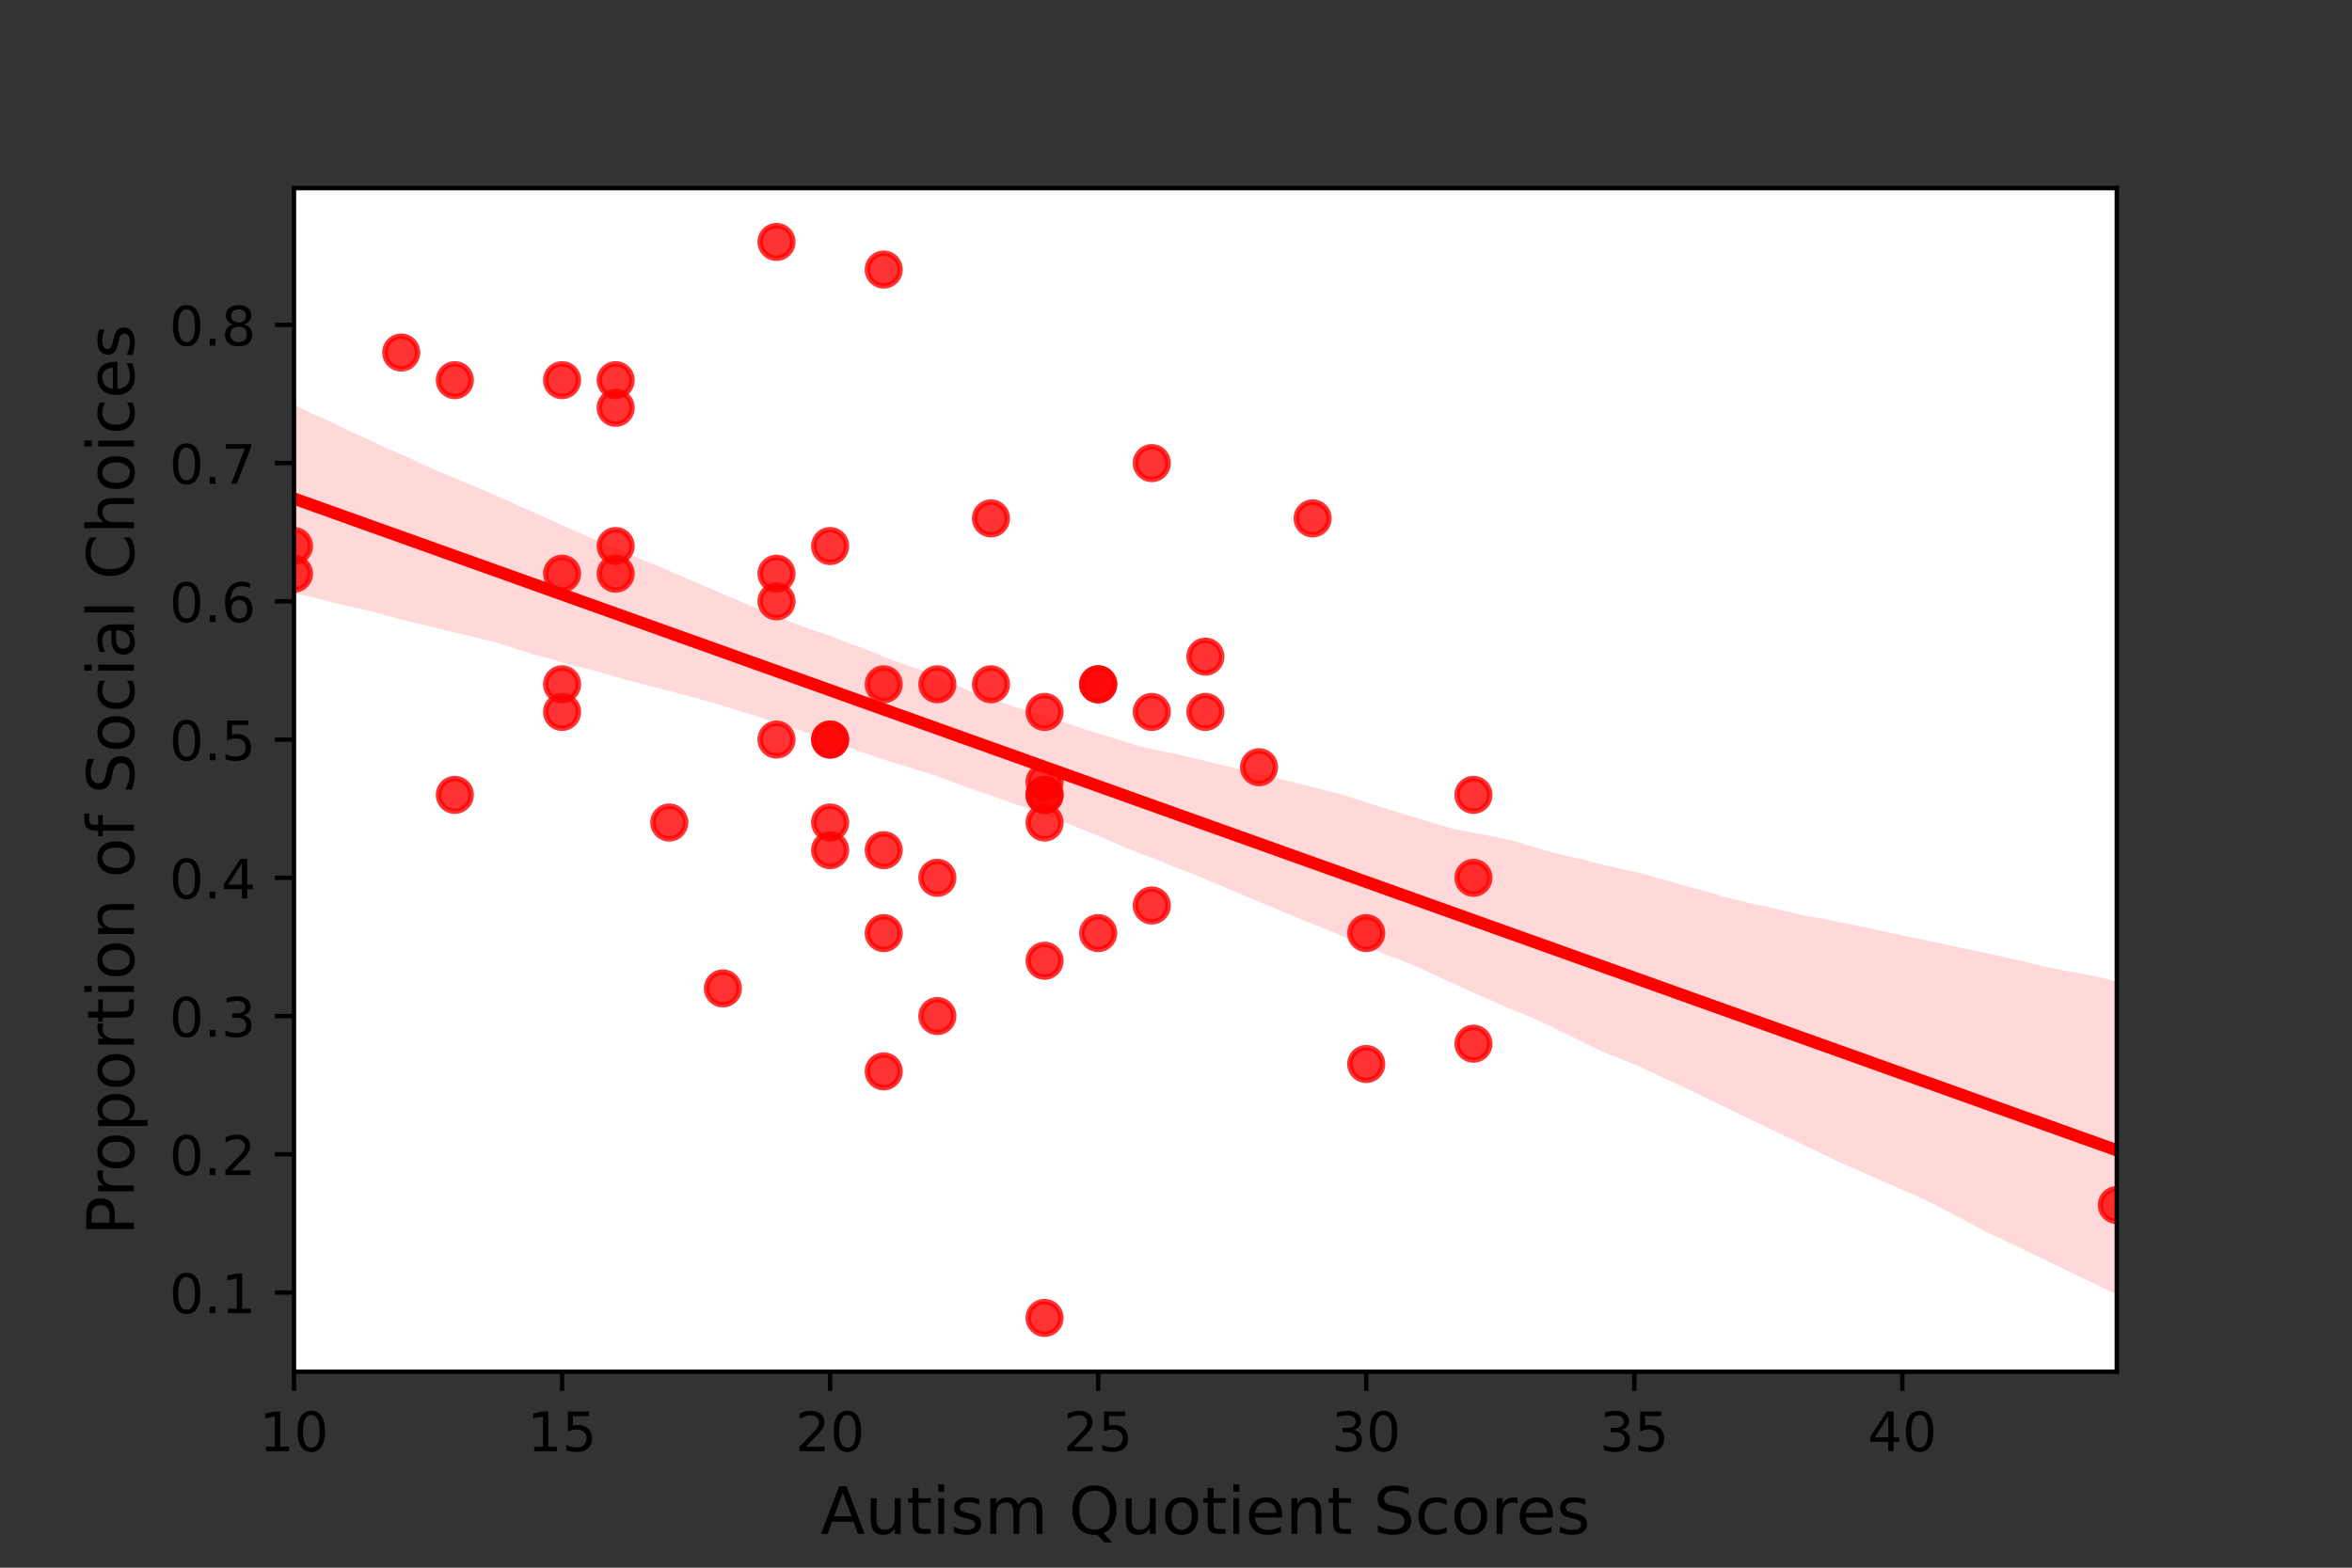 <?xml version="1.0" encoding="utf-8" standalone="no"?>
<!DOCTYPE svg PUBLIC "-//W3C//DTD SVG 1.1//EN"
  "http://www.w3.org/Graphics/SVG/1.1/DTD/svg11.dtd">
<!-- Created with matplotlib (https://matplotlib.org/) -->
<svg height="288pt" version="1.1" viewBox="0 0 432 288" width="432pt" xmlns="http://www.w3.org/2000/svg" xmlns:xlink="http://www.w3.org/1999/xlink">
 <rect x="0" y="0" width="432" height="288" fill="#333333" stroke="none"/>
 <defs>
  <style type="text/css">*{stroke-linecap:butt;stroke-linejoin:round;}</style>
 </defs>
 <g id="figure_1">
  <g id="patch_1">
   <path d="M 0 288 
L 432 288 
L 432 0 
L 0 0 
z
" style="fill:none;"/>
  </g>
  <g id="axes_1">
   <g id="patch_2">
    <path d="M 54 252 
L 388.8 252 
L 388.8 34.56 
L 54 34.56 
z
" style="fill:#ffffff;"/>
   </g>
   <g id="PathCollection_1">
    <defs>
     <path d="M 0 3 
C 0.796 3 1.559 2.684 2.121 2.121 
C 2.684 1.559 3 0.796 3 0 
C 3 -0.796 2.684 -1.559 2.121 -2.121 
C 1.559 -2.684 0.796 -3 0 -3 
C -0.796 -3 -1.559 -2.684 -2.121 -2.121 
C -2.684 -1.559 -3 -0.796 -3 0 
C -3 0.796 -2.684 1.559 -2.121 2.121 
C -1.559 2.684 -0.796 3 0 3 
z
" id="m9f71228091" style="stroke:#ff0000;stroke-opacity:0.8;"/>
    </defs>
    <g clip-path="url(#pee46c69d3a)">
     <use style="fill:#ff0000;fill-opacity:0.8;stroke:#ff0000;stroke-opacity:0.8;" x="191.859" xlink:href="#m9f71228091" y="146.027"/>
     <use style="fill:#ff0000;fill-opacity:0.8;stroke:#ff0000;stroke-opacity:0.8;" x="250.941" xlink:href="#m9f71228091" y="195.471"/>
     <use style="fill:#ff0000;fill-opacity:0.8;stroke:#ff0000;stroke-opacity:0.8;" x="103.235" xlink:href="#m9f71228091" y="69.839"/>
     <use style="fill:#ff0000;fill-opacity:0.8;stroke:#ff0000;stroke-opacity:0.8;" x="211.553" xlink:href="#m9f71228091" y="166.344"/>
     <use style="fill:#ff0000;fill-opacity:0.8;stroke:#ff0000;stroke-opacity:0.8;" x="103.235" xlink:href="#m9f71228091" y="125.71"/>
     <use style="fill:#ff0000;fill-opacity:0.8;stroke:#ff0000;stroke-opacity:0.8;" x="142.624" xlink:href="#m9f71228091" y="105.394"/>
     <use style="fill:#ff0000;fill-opacity:0.8;stroke:#ff0000;stroke-opacity:0.8;" x="270.635" xlink:href="#m9f71228091" y="146.027"/>
     <use style="fill:#ff0000;fill-opacity:0.8;stroke:#ff0000;stroke-opacity:0.8;" x="231.247" xlink:href="#m9f71228091" y="140.948"/>
     <use style="fill:#ff0000;fill-opacity:0.8;stroke:#ff0000;stroke-opacity:0.8;" x="142.624" xlink:href="#m9f71228091" y="44.444"/>
     <use style="fill:#ff0000;fill-opacity:0.8;stroke:#ff0000;stroke-opacity:0.8;" x="172.165" xlink:href="#m9f71228091" y="186.66"/>
     <use style="fill:#ff0000;fill-opacity:0.8;stroke:#ff0000;stroke-opacity:0.8;" x="132.776" xlink:href="#m9f71228091" y="181.581"/>
     <use style="fill:#ff0000;fill-opacity:0.8;stroke:#ff0000;stroke-opacity:0.8;" x="250.941" xlink:href="#m9f71228091" y="171.423"/>
     <use style="fill:#ff0000;fill-opacity:0.8;stroke:#ff0000;stroke-opacity:0.8;" x="122.929" xlink:href="#m9f71228091" y="151.106"/>
     <use style="fill:#ff0000;fill-opacity:0.8;stroke:#ff0000;stroke-opacity:0.8;" x="162.318" xlink:href="#m9f71228091" y="49.523"/>
     <use style="fill:#ff0000;fill-opacity:0.8;stroke:#ff0000;stroke-opacity:0.8;" x="221.4" xlink:href="#m9f71228091" y="130.789"/>
     <use style="fill:#ff0000;fill-opacity:0.8;stroke:#ff0000;stroke-opacity:0.8;" x="103.235" xlink:href="#m9f71228091" y="130.789"/>
     <use style="fill:#ff0000;fill-opacity:0.8;stroke:#ff0000;stroke-opacity:0.8;" x="191.859" xlink:href="#m9f71228091" y="143.643"/>
     <use style="fill:#ff0000;fill-opacity:0.8;stroke:#ff0000;stroke-opacity:0.8;" x="152.471" xlink:href="#m9f71228091" y="156.185"/>
     <use style="fill:#ff0000;fill-opacity:0.8;stroke:#ff0000;stroke-opacity:0.8;" x="221.4" xlink:href="#m9f71228091" y="120.631"/>
     <use style="fill:#ff0000;fill-opacity:0.8;stroke:#ff0000;stroke-opacity:0.8;" x="162.318" xlink:href="#m9f71228091" y="125.71"/>
     <use style="fill:#ff0000;fill-opacity:0.8;stroke:#ff0000;stroke-opacity:0.8;" x="142.624" xlink:href="#m9f71228091" y="135.869"/>
     <use style="fill:#ff0000;fill-opacity:0.8;stroke:#ff0000;stroke-opacity:0.8;" x="270.635" xlink:href="#m9f71228091" y="191.739"/>
     <use style="fill:#ff0000;fill-opacity:0.8;stroke:#ff0000;stroke-opacity:0.8;" x="201.706" xlink:href="#m9f71228091" y="171.423"/>
     <use style="fill:#ff0000;fill-opacity:0.8;stroke:#ff0000;stroke-opacity:0.8;" x="152.471" xlink:href="#m9f71228091" y="135.869"/>
     <use style="fill:#ff0000;fill-opacity:0.8;stroke:#ff0000;stroke-opacity:0.8;" x="83.541" xlink:href="#m9f71228091" y="69.839"/>
     <use style="fill:#ff0000;fill-opacity:0.8;stroke:#ff0000;stroke-opacity:0.8;" x="182.012" xlink:href="#m9f71228091" y="95.235"/>
     <use style="fill:#ff0000;fill-opacity:0.8;stroke:#ff0000;stroke-opacity:0.8;" x="191.859" xlink:href="#m9f71228091" y="151.106"/>
     <use style="fill:#ff0000;fill-opacity:0.8;stroke:#ff0000;stroke-opacity:0.8;" x="103.235" xlink:href="#m9f71228091" y="105.394"/>
     <use style="fill:#ff0000;fill-opacity:0.8;stroke:#ff0000;stroke-opacity:0.8;" x="152.471" xlink:href="#m9f71228091" y="135.869"/>
     <use style="fill:#ff0000;fill-opacity:0.8;stroke:#ff0000;stroke-opacity:0.8;" x="172.165" xlink:href="#m9f71228091" y="161.264"/>
     <use style="fill:#ff0000;fill-opacity:0.8;stroke:#ff0000;stroke-opacity:0.8;" x="191.859" xlink:href="#m9f71228091" y="242.116"/>
     <use style="fill:#ff0000;fill-opacity:0.8;stroke:#ff0000;stroke-opacity:0.8;" x="241.094" xlink:href="#m9f71228091" y="95.235"/>
     <use style="fill:#ff0000;fill-opacity:0.8;stroke:#ff0000;stroke-opacity:0.8;" x="191.859" xlink:href="#m9f71228091" y="176.502"/>
     <use style="fill:#ff0000;fill-opacity:0.8;stroke:#ff0000;stroke-opacity:0.8;" x="54" xlink:href="#m9f71228091" y="105.394"/>
     <use style="fill:#ff0000;fill-opacity:0.8;stroke:#ff0000;stroke-opacity:0.8;" x="162.318" xlink:href="#m9f71228091" y="171.423"/>
     <use style="fill:#ff0000;fill-opacity:0.8;stroke:#ff0000;stroke-opacity:0.8;" x="201.706" xlink:href="#m9f71228091" y="125.71"/>
     <use style="fill:#ff0000;fill-opacity:0.8;stroke:#ff0000;stroke-opacity:0.8;" x="113.082" xlink:href="#m9f71228091" y="100.314"/>
     <use style="fill:#ff0000;fill-opacity:0.8;stroke:#ff0000;stroke-opacity:0.8;" x="182.012" xlink:href="#m9f71228091" y="125.71"/>
     <use style="fill:#ff0000;fill-opacity:0.8;stroke:#ff0000;stroke-opacity:0.8;" x="162.318" xlink:href="#m9f71228091" y="156.185"/>
     <use style="fill:#ff0000;fill-opacity:0.8;stroke:#ff0000;stroke-opacity:0.8;" x="142.624" xlink:href="#m9f71228091" y="110.473"/>
     <use style="fill:#ff0000;fill-opacity:0.8;stroke:#ff0000;stroke-opacity:0.8;" x="211.553" xlink:href="#m9f71228091" y="85.077"/>
     <use style="fill:#ff0000;fill-opacity:0.8;stroke:#ff0000;stroke-opacity:0.8;" x="113.082" xlink:href="#m9f71228091" y="74.919"/>
     <use style="fill:#ff0000;fill-opacity:0.8;stroke:#ff0000;stroke-opacity:0.8;" x="172.165" xlink:href="#m9f71228091" y="125.71"/>
     <use style="fill:#ff0000;fill-opacity:0.8;stroke:#ff0000;stroke-opacity:0.8;" x="113.082" xlink:href="#m9f71228091" y="105.394"/>
     <use style="fill:#ff0000;fill-opacity:0.8;stroke:#ff0000;stroke-opacity:0.8;" x="152.471" xlink:href="#m9f71228091" y="151.106"/>
     <use style="fill:#ff0000;fill-opacity:0.8;stroke:#ff0000;stroke-opacity:0.8;" x="201.706" xlink:href="#m9f71228091" y="125.71"/>
     <use style="fill:#ff0000;fill-opacity:0.8;stroke:#ff0000;stroke-opacity:0.8;" x="270.635" xlink:href="#m9f71228091" y="161.264"/>
     <use style="fill:#ff0000;fill-opacity:0.8;stroke:#ff0000;stroke-opacity:0.8;" x="152.471" xlink:href="#m9f71228091" y="100.314"/>
     <use style="fill:#ff0000;fill-opacity:0.8;stroke:#ff0000;stroke-opacity:0.8;" x="54" xlink:href="#m9f71228091" y="100.314"/>
     <use style="fill:#ff0000;fill-opacity:0.8;stroke:#ff0000;stroke-opacity:0.8;" x="73.694" xlink:href="#m9f71228091" y="64.76"/>
     <use style="fill:#ff0000;fill-opacity:0.8;stroke:#ff0000;stroke-opacity:0.8;" x="191.859" xlink:href="#m9f71228091" y="146.027"/>
     <use style="fill:#ff0000;fill-opacity:0.8;stroke:#ff0000;stroke-opacity:0.8;" x="113.082" xlink:href="#m9f71228091" y="69.839"/>
     <use style="fill:#ff0000;fill-opacity:0.8;stroke:#ff0000;stroke-opacity:0.8;" x="191.859" xlink:href="#m9f71228091" y="130.789"/>
     <use style="fill:#ff0000;fill-opacity:0.8;stroke:#ff0000;stroke-opacity:0.8;" x="83.541" xlink:href="#m9f71228091" y="146.027"/>
     <use style="fill:#ff0000;fill-opacity:0.8;stroke:#ff0000;stroke-opacity:0.8;" x="211.553" xlink:href="#m9f71228091" y="130.789"/>
     <use style="fill:#ff0000;fill-opacity:0.8;stroke:#ff0000;stroke-opacity:0.8;" x="388.8" xlink:href="#m9f71228091" y="221.385"/>
     <use style="fill:#ff0000;fill-opacity:0.8;stroke:#ff0000;stroke-opacity:0.8;" x="162.318" xlink:href="#m9f71228091" y="196.819"/>
    </g>
   </g>
   <g id="PolyCollection_1">
    <path clip-path="url(#pee46c69d3a)" d="M 54 74.387 
L 54 108.953 
L 57.382 109.692 
L 60.764 110.592 
L 64.145 111.402 
L 67.527 112.121 
L 70.909 113.055 
L 74.291 113.949 
L 77.673 114.77 
L 81.055 115.588 
L 84.436 116.406 
L 87.818 117.224 
L 91.2 118.042 
L 94.582 119.15 
L 97.964 120.217 
L 101.345 121.12 
L 104.727 122.146 
L 108.109 122.906 
L 111.491 123.872 
L 114.873 124.87 
L 118.255 125.745 
L 121.636 126.618 
L 125.018 127.493 
L 128.4 128.414 
L 131.782 129.34 
L 135.164 130.426 
L 138.545 131.431 
L 141.927 132.554 
L 145.309 133.623 
L 148.691 134.787 
L 152.073 135.876 
L 155.455 137.152 
L 158.836 138.365 
L 162.218 139.523 
L 165.6 140.541 
L 168.982 141.594 
L 172.364 142.665 
L 175.745 143.987 
L 179.127 145.175 
L 182.509 146.284 
L 185.891 147.519 
L 189.273 148.692 
L 192.655 150.057 
L 196.036 151.286 
L 199.418 152.619 
L 202.8 154.01 
L 206.182 155.484 
L 209.564 156.853 
L 212.945 158.12 
L 216.327 159.542 
L 219.709 160.778 
L 223.091 162.212 
L 226.473 163.644 
L 229.855 165.077 
L 233.236 166.51 
L 236.618 167.907 
L 240 169.297 
L 243.382 170.636 
L 246.764 172.08 
L 250.145 173.519 
L 253.527 174.958 
L 256.909 176.25 
L 260.291 177.641 
L 263.673 179.2 
L 267.055 180.758 
L 270.436 182.289 
L 273.818 183.727 
L 277.2 185.286 
L 280.582 186.61 
L 283.964 188.134 
L 287.345 189.794 
L 290.727 191.448 
L 294.109 193.102 
L 297.491 194.468 
L 300.873 195.829 
L 304.255 197.402 
L 307.636 198.978 
L 311.018 200.575 
L 314.4 202.21 
L 317.782 203.845 
L 321.164 205.476 
L 324.545 207.106 
L 327.927 208.736 
L 331.309 210.366 
L 334.691 211.997 
L 338.073 213.618 
L 341.455 215.076 
L 344.836 216.573 
L 348.218 218.053 
L 351.6 219.533 
L 354.982 221.135 
L 358.364 222.898 
L 361.745 224.661 
L 365.127 226.419 
L 368.509 228.047 
L 371.891 229.676 
L 375.273 231.301 
L 378.655 232.927 
L 382.036 234.552 
L 385.418 236.177 
L 388.8 237.803 
L 388.8 180.299 
L 388.8 180.299 
L 385.418 179.475 
L 382.036 178.831 
L 378.655 178.192 
L 375.273 177.553 
L 371.891 176.677 
L 368.509 175.89 
L 365.127 175.168 
L 361.745 174.447 
L 358.364 173.726 
L 354.982 173.007 
L 351.6 172.294 
L 348.218 171.58 
L 344.836 170.867 
L 341.455 170.154 
L 338.073 169.441 
L 334.691 168.763 
L 331.309 168.177 
L 327.927 167.377 
L 324.545 166.574 
L 321.164 165.854 
L 317.782 165.051 
L 314.4 164.096 
L 311.018 163.138 
L 307.636 162.183 
L 304.255 161.229 
L 300.873 160.297 
L 297.491 159.566 
L 294.109 158.795 
L 290.727 157.893 
L 287.345 157.152 
L 283.964 156.27 
L 280.582 155.255 
L 277.2 154.261 
L 273.818 153.585 
L 270.436 152.939 
L 267.055 152.294 
L 263.673 151.363 
L 260.291 150.274 
L 256.909 149.29 
L 253.527 148.207 
L 250.145 147.125 
L 246.764 146.082 
L 243.382 145.172 
L 240 144.296 
L 236.618 143.506 
L 233.236 142.663 
L 229.855 141.852 
L 226.473 141.031 
L 223.091 140.21 
L 219.709 139.396 
L 216.327 138.583 
L 212.945 137.905 
L 209.564 137.171 
L 206.182 136.132 
L 202.8 135.069 
L 199.418 134.043 
L 196.036 132.882 
L 192.655 131.833 
L 189.273 130.678 
L 185.891 129.702 
L 182.509 128.463 
L 179.127 127.447 
L 175.745 125.931 
L 172.364 124.334 
L 168.982 123.034 
L 165.6 121.893 
L 162.218 120.622 
L 158.836 119.168 
L 155.455 117.991 
L 152.073 116.645 
L 148.691 115.561 
L 145.309 114.264 
L 141.927 112.986 
L 138.545 111.555 
L 135.164 110.122 
L 131.782 108.685 
L 128.4 107.253 
L 125.018 105.793 
L 121.636 104.273 
L 118.255 102.947 
L 114.873 101.51 
L 111.491 100.074 
L 108.109 98.641 
L 104.727 97.152 
L 101.345 95.622 
L 97.964 94.104 
L 94.582 92.589 
L 91.2 91.052 
L 87.818 89.62 
L 84.436 88.211 
L 81.055 86.8 
L 77.673 85.33 
L 74.291 83.716 
L 70.909 82.281 
L 67.527 80.657 
L 64.145 79.178 
L 60.764 77.466 
L 57.382 76.017 
L 54 74.387 
z
" style="fill:#ff0000;fill-opacity:0.15;"/>
   </g>
   <g id="matplotlib.axis_1">
    <g id="xtick_1">
     <g id="line2d_1">
      <defs>
       <path d="M 0 0 
L 0 3.5 
" id="m0984e67687" style="stroke:#000000;stroke-width:0.8;"/>
      </defs>
      <g>
       <use style="stroke:#000000;stroke-width:0.8;" x="54" xlink:href="#m0984e67687" y="252"/>
      </g>
     </g>
     <g id="text_1">
      <!-- 10 -->
      <g transform="translate(47.638 266.598)scale(0.1 -0.1)">
       <defs>
        <path d="M 12.406 8.297 
L 28.516 8.297 
L 28.516 63.922 
L 10.984 60.406 
L 10.984 69.391 
L 28.422 72.906 
L 38.281 72.906 
L 38.281 8.297 
L 54.391 8.297 
L 54.391 0 
L 12.406 0 
z
" id="DejaVuSans-49"/>
        <path d="M 31.781 66.406 
Q 24.172 66.406 20.328 58.906 
Q 16.5 51.422 16.5 36.375 
Q 16.5 21.391 20.328 13.891 
Q 24.172 6.391 31.781 6.391 
Q 39.453 6.391 43.281 13.891 
Q 47.125 21.391 47.125 36.375 
Q 47.125 51.422 43.281 58.906 
Q 39.453 66.406 31.781 66.406 
z
M 31.781 74.219 
Q 44.047 74.219 50.516 64.516 
Q 56.984 54.828 56.984 36.375 
Q 56.984 17.969 50.516 8.266 
Q 44.047 -1.422 31.781 -1.422 
Q 19.531 -1.422 13.062 8.266 
Q 6.594 17.969 6.594 36.375 
Q 6.594 54.828 13.062 64.516 
Q 19.531 74.219 31.781 74.219 
z
" id="DejaVuSans-48"/>
       </defs>
       <use xlink:href="#DejaVuSans-49"/>
       <use x="63.623" xlink:href="#DejaVuSans-48"/>
      </g>
     </g>
    </g>
    <g id="xtick_2">
     <g id="line2d_2">
      <g>
       <use style="stroke:#000000;stroke-width:0.8;" x="103.235" xlink:href="#m0984e67687" y="252"/>
      </g>
     </g>
     <g id="text_2">
      <!-- 15 -->
      <g transform="translate(96.873 266.598)scale(0.1 -0.1)">
       <defs>
        <path d="M 10.797 72.906 
L 49.516 72.906 
L 49.516 64.594 
L 19.828 64.594 
L 19.828 46.734 
Q 21.969 47.469 24.109 47.828 
Q 26.266 48.188 28.422 48.188 
Q 40.625 48.188 47.75 41.5 
Q 54.891 34.812 54.891 23.391 
Q 54.891 11.625 47.562 5.094 
Q 40.234 -1.422 26.906 -1.422 
Q 22.312 -1.422 17.547 -0.641 
Q 12.797 0.141 7.719 1.703 
L 7.719 11.625 
Q 12.109 9.234 16.797 8.062 
Q 21.484 6.891 26.703 6.891 
Q 35.156 6.891 40.078 11.328 
Q 45.016 15.766 45.016 23.391 
Q 45.016 31 40.078 35.438 
Q 35.156 39.891 26.703 39.891 
Q 22.75 39.891 18.812 39.016 
Q 14.891 38.141 10.797 36.281 
z
" id="DejaVuSans-53"/>
       </defs>
       <use xlink:href="#DejaVuSans-49"/>
       <use x="63.623" xlink:href="#DejaVuSans-53"/>
      </g>
     </g>
    </g>
    <g id="xtick_3">
     <g id="line2d_3">
      <g>
       <use style="stroke:#000000;stroke-width:0.8;" x="152.471" xlink:href="#m0984e67687" y="252"/>
      </g>
     </g>
     <g id="text_3">
      <!-- 20 -->
      <g transform="translate(146.108 266.598)scale(0.1 -0.1)">
       <defs>
        <path d="M 19.188 8.297 
L 53.609 8.297 
L 53.609 0 
L 7.328 0 
L 7.328 8.297 
Q 12.938 14.109 22.625 23.891 
Q 32.328 33.688 34.812 36.531 
Q 39.547 41.844 41.422 45.531 
Q 43.312 49.219 43.312 52.781 
Q 43.312 58.594 39.234 62.25 
Q 35.156 65.922 28.609 65.922 
Q 23.969 65.922 18.812 64.312 
Q 13.672 62.703 7.812 59.422 
L 7.812 69.391 
Q 13.766 71.781 18.938 73 
Q 24.125 74.219 28.422 74.219 
Q 39.75 74.219 46.484 68.547 
Q 53.219 62.891 53.219 53.422 
Q 53.219 48.922 51.531 44.891 
Q 49.859 40.875 45.406 35.406 
Q 44.188 33.984 37.641 27.219 
Q 31.109 20.453 19.188 8.297 
z
" id="DejaVuSans-50"/>
       </defs>
       <use xlink:href="#DejaVuSans-50"/>
       <use x="63.623" xlink:href="#DejaVuSans-48"/>
      </g>
     </g>
    </g>
    <g id="xtick_4">
     <g id="line2d_4">
      <g>
       <use style="stroke:#000000;stroke-width:0.8;" x="201.706" xlink:href="#m0984e67687" y="252"/>
      </g>
     </g>
     <g id="text_4">
      <!-- 25 -->
      <g transform="translate(195.343 266.598)scale(0.1 -0.1)">
       <use xlink:href="#DejaVuSans-50"/>
       <use x="63.623" xlink:href="#DejaVuSans-53"/>
      </g>
     </g>
    </g>
    <g id="xtick_5">
     <g id="line2d_5">
      <g>
       <use style="stroke:#000000;stroke-width:0.8;" x="250.941" xlink:href="#m0984e67687" y="252"/>
      </g>
     </g>
     <g id="text_5">
      <!-- 30 -->
      <g transform="translate(244.579 266.598)scale(0.1 -0.1)">
       <defs>
        <path d="M 40.578 39.312 
Q 47.656 37.797 51.625 33 
Q 55.609 28.219 55.609 21.188 
Q 55.609 10.406 48.188 4.484 
Q 40.766 -1.422 27.094 -1.422 
Q 22.516 -1.422 17.656 -0.516 
Q 12.797 0.391 7.625 2.203 
L 7.625 11.719 
Q 11.719 9.328 16.594 8.109 
Q 21.484 6.891 26.812 6.891 
Q 36.078 6.891 40.938 10.547 
Q 45.797 14.203 45.797 21.188 
Q 45.797 27.641 41.281 31.266 
Q 36.766 34.906 28.719 34.906 
L 20.219 34.906 
L 20.219 43.016 
L 29.109 43.016 
Q 36.375 43.016 40.234 45.922 
Q 44.094 48.828 44.094 54.297 
Q 44.094 59.906 40.109 62.906 
Q 36.141 65.922 28.719 65.922 
Q 24.656 65.922 20.016 65.031 
Q 15.375 64.156 9.812 62.312 
L 9.812 71.094 
Q 15.438 72.656 20.344 73.438 
Q 25.25 74.219 29.594 74.219 
Q 40.828 74.219 47.359 69.109 
Q 53.906 64.016 53.906 55.328 
Q 53.906 49.266 50.438 45.094 
Q 46.969 40.922 40.578 39.312 
z
" id="DejaVuSans-51"/>
       </defs>
       <use xlink:href="#DejaVuSans-51"/>
       <use x="63.623" xlink:href="#DejaVuSans-48"/>
      </g>
     </g>
    </g>
    <g id="xtick_6">
     <g id="line2d_6">
      <g>
       <use style="stroke:#000000;stroke-width:0.8;" x="300.176" xlink:href="#m0984e67687" y="252"/>
      </g>
     </g>
     <g id="text_6">
      <!-- 35 -->
      <g transform="translate(293.814 266.598)scale(0.1 -0.1)">
       <use xlink:href="#DejaVuSans-51"/>
       <use x="63.623" xlink:href="#DejaVuSans-53"/>
      </g>
     </g>
    </g>
    <g id="xtick_7">
     <g id="line2d_7">
      <g>
       <use style="stroke:#000000;stroke-width:0.8;" x="349.412" xlink:href="#m0984e67687" y="252"/>
      </g>
     </g>
     <g id="text_7">
      <!-- 40 -->
      <g transform="translate(343.049 266.598)scale(0.1 -0.1)">
       <defs>
        <path d="M 37.797 64.312 
L 12.891 25.391 
L 37.797 25.391 
z
M 35.203 72.906 
L 47.609 72.906 
L 47.609 25.391 
L 58.016 25.391 
L 58.016 17.188 
L 47.609 17.188 
L 47.609 0 
L 37.797 0 
L 37.797 17.188 
L 4.891 17.188 
L 4.891 26.703 
z
" id="DejaVuSans-52"/>
       </defs>
       <use xlink:href="#DejaVuSans-52"/>
       <use x="63.623" xlink:href="#DejaVuSans-48"/>
      </g>
     </g>
    </g>
    <g id="text_8">
     <!-- Autism Quotient Scores -->
     <g transform="translate(150.699 281.796)scale(0.12 -0.12)">
      <defs>
       <path d="M 34.188 63.188 
L 20.797 26.906 
L 47.609 26.906 
z
M 28.609 72.906 
L 39.797 72.906 
L 67.578 0 
L 57.328 0 
L 50.688 18.703 
L 17.828 18.703 
L 11.188 0 
L 0.781 0 
z
" id="DejaVuSans-65"/>
       <path d="M 8.5 21.578 
L 8.5 54.688 
L 17.484 54.688 
L 17.484 21.922 
Q 17.484 14.156 20.5 10.266 
Q 23.531 6.391 29.594 6.391 
Q 36.859 6.391 41.078 11.031 
Q 45.312 15.672 45.312 23.688 
L 45.312 54.688 
L 54.297 54.688 
L 54.297 0 
L 45.312 0 
L 45.312 8.406 
Q 42.047 3.422 37.719 1 
Q 33.406 -1.422 27.688 -1.422 
Q 18.266 -1.422 13.375 4.438 
Q 8.5 10.297 8.5 21.578 
z
M 31.109 56 
z
" id="DejaVuSans-117"/>
       <path d="M 18.312 70.219 
L 18.312 54.688 
L 36.812 54.688 
L 36.812 47.703 
L 18.312 47.703 
L 18.312 18.016 
Q 18.312 11.328 20.141 9.422 
Q 21.969 7.516 27.594 7.516 
L 36.812 7.516 
L 36.812 0 
L 27.594 0 
Q 17.188 0 13.234 3.875 
Q 9.281 7.766 9.281 18.016 
L 9.281 47.703 
L 2.688 47.703 
L 2.688 54.688 
L 9.281 54.688 
L 9.281 70.219 
z
" id="DejaVuSans-116"/>
       <path d="M 9.422 54.688 
L 18.406 54.688 
L 18.406 0 
L 9.422 0 
z
M 9.422 75.984 
L 18.406 75.984 
L 18.406 64.594 
L 9.422 64.594 
z
" id="DejaVuSans-105"/>
       <path d="M 44.281 53.078 
L 44.281 44.578 
Q 40.484 46.531 36.375 47.5 
Q 32.281 48.484 27.875 48.484 
Q 21.188 48.484 17.844 46.438 
Q 14.5 44.391 14.5 40.281 
Q 14.5 37.156 16.891 35.375 
Q 19.281 33.594 26.516 31.984 
L 29.594 31.297 
Q 39.156 29.25 43.188 25.516 
Q 47.219 21.781 47.219 15.094 
Q 47.219 7.469 41.188 3.016 
Q 35.156 -1.422 24.609 -1.422 
Q 20.219 -1.422 15.453 -0.562 
Q 10.688 0.297 5.422 2 
L 5.422 11.281 
Q 10.406 8.688 15.234 7.391 
Q 20.062 6.109 24.812 6.109 
Q 31.156 6.109 34.562 8.281 
Q 37.984 10.453 37.984 14.406 
Q 37.984 18.062 35.516 20.016 
Q 33.062 21.969 24.703 23.781 
L 21.578 24.516 
Q 13.234 26.266 9.516 29.906 
Q 5.812 33.547 5.812 39.891 
Q 5.812 47.609 11.281 51.797 
Q 16.75 56 26.812 56 
Q 31.781 56 36.172 55.266 
Q 40.578 54.547 44.281 53.078 
z
" id="DejaVuSans-115"/>
       <path d="M 52 44.188 
Q 55.375 50.25 60.062 53.125 
Q 64.75 56 71.094 56 
Q 79.641 56 84.281 50.016 
Q 88.922 44.047 88.922 33.016 
L 88.922 0 
L 79.891 0 
L 79.891 32.719 
Q 79.891 40.578 77.094 44.375 
Q 74.312 48.188 68.609 48.188 
Q 61.625 48.188 57.562 43.547 
Q 53.516 38.922 53.516 30.906 
L 53.516 0 
L 44.484 0 
L 44.484 32.719 
Q 44.484 40.625 41.703 44.406 
Q 38.922 48.188 33.109 48.188 
Q 26.219 48.188 22.156 43.531 
Q 18.109 38.875 18.109 30.906 
L 18.109 0 
L 9.078 0 
L 9.078 54.688 
L 18.109 54.688 
L 18.109 46.188 
Q 21.188 51.219 25.484 53.609 
Q 29.781 56 35.688 56 
Q 41.656 56 45.828 52.969 
Q 50 49.953 52 44.188 
z
" id="DejaVuSans-109"/>
       <path id="DejaVuSans-32"/>
       <path d="M 39.406 66.219 
Q 28.656 66.219 22.328 58.203 
Q 16.016 50.203 16.016 36.375 
Q 16.016 22.609 22.328 14.594 
Q 28.656 6.594 39.406 6.594 
Q 50.141 6.594 56.422 14.594 
Q 62.703 22.609 62.703 36.375 
Q 62.703 50.203 56.422 58.203 
Q 50.141 66.219 39.406 66.219 
z
M 53.219 1.312 
L 66.219 -12.891 
L 54.297 -12.891 
L 43.5 -1.219 
Q 41.891 -1.312 41.031 -1.359 
Q 40.188 -1.422 39.406 -1.422 
Q 24.031 -1.422 14.812 8.859 
Q 5.609 19.141 5.609 36.375 
Q 5.609 53.656 14.812 63.938 
Q 24.031 74.219 39.406 74.219 
Q 54.734 74.219 63.906 63.938 
Q 73.094 53.656 73.094 36.375 
Q 73.094 23.688 67.984 14.641 
Q 62.891 5.609 53.219 1.312 
z
" id="DejaVuSans-81"/>
       <path d="M 30.609 48.391 
Q 23.391 48.391 19.188 42.75 
Q 14.984 37.109 14.984 27.297 
Q 14.984 17.484 19.156 11.844 
Q 23.344 6.203 30.609 6.203 
Q 37.797 6.203 41.984 11.859 
Q 46.188 17.531 46.188 27.297 
Q 46.188 37.016 41.984 42.703 
Q 37.797 48.391 30.609 48.391 
z
M 30.609 56 
Q 42.328 56 49.016 48.375 
Q 55.719 40.766 55.719 27.297 
Q 55.719 13.875 49.016 6.219 
Q 42.328 -1.422 30.609 -1.422 
Q 18.844 -1.422 12.172 6.219 
Q 5.516 13.875 5.516 27.297 
Q 5.516 40.766 12.172 48.375 
Q 18.844 56 30.609 56 
z
" id="DejaVuSans-111"/>
       <path d="M 56.203 29.594 
L 56.203 25.203 
L 14.891 25.203 
Q 15.484 15.922 20.484 11.062 
Q 25.484 6.203 34.422 6.203 
Q 39.594 6.203 44.453 7.469 
Q 49.312 8.734 54.109 11.281 
L 54.109 2.781 
Q 49.266 0.734 44.188 -0.344 
Q 39.109 -1.422 33.891 -1.422 
Q 20.797 -1.422 13.156 6.188 
Q 5.516 13.812 5.516 26.812 
Q 5.516 40.234 12.766 48.109 
Q 20.016 56 32.328 56 
Q 43.359 56 49.781 48.891 
Q 56.203 41.797 56.203 29.594 
z
M 47.219 32.234 
Q 47.125 39.594 43.094 43.984 
Q 39.062 48.391 32.422 48.391 
Q 24.906 48.391 20.391 44.141 
Q 15.875 39.891 15.188 32.172 
z
" id="DejaVuSans-101"/>
       <path d="M 54.891 33.016 
L 54.891 0 
L 45.906 0 
L 45.906 32.719 
Q 45.906 40.484 42.875 44.328 
Q 39.844 48.188 33.797 48.188 
Q 26.516 48.188 22.312 43.547 
Q 18.109 38.922 18.109 30.906 
L 18.109 0 
L 9.078 0 
L 9.078 54.688 
L 18.109 54.688 
L 18.109 46.188 
Q 21.344 51.125 25.703 53.562 
Q 30.078 56 35.797 56 
Q 45.219 56 50.047 50.172 
Q 54.891 44.344 54.891 33.016 
z
" id="DejaVuSans-110"/>
       <path d="M 53.516 70.516 
L 53.516 60.891 
Q 47.906 63.578 42.922 64.891 
Q 37.938 66.219 33.297 66.219 
Q 25.25 66.219 20.875 63.094 
Q 16.5 59.969 16.5 54.203 
Q 16.5 49.359 19.406 46.891 
Q 22.312 44.438 30.422 42.922 
L 36.375 41.703 
Q 47.406 39.594 52.656 34.297 
Q 57.906 29 57.906 20.125 
Q 57.906 9.516 50.797 4.047 
Q 43.703 -1.422 29.984 -1.422 
Q 24.812 -1.422 18.969 -0.25 
Q 13.141 0.922 6.891 3.219 
L 6.891 13.375 
Q 12.891 10.016 18.656 8.297 
Q 24.422 6.594 29.984 6.594 
Q 38.422 6.594 43.016 9.906 
Q 47.609 13.234 47.609 19.391 
Q 47.609 24.75 44.312 27.781 
Q 41.016 30.812 33.5 32.328 
L 27.484 33.5 
Q 16.453 35.688 11.516 40.375 
Q 6.594 45.062 6.594 53.422 
Q 6.594 63.094 13.406 68.656 
Q 20.219 74.219 32.172 74.219 
Q 37.312 74.219 42.625 73.281 
Q 47.953 72.359 53.516 70.516 
z
" id="DejaVuSans-83"/>
       <path d="M 48.781 52.594 
L 48.781 44.188 
Q 44.969 46.297 41.141 47.344 
Q 37.312 48.391 33.406 48.391 
Q 24.656 48.391 19.812 42.844 
Q 14.984 37.312 14.984 27.297 
Q 14.984 17.281 19.812 11.734 
Q 24.656 6.203 33.406 6.203 
Q 37.312 6.203 41.141 7.25 
Q 44.969 8.297 48.781 10.406 
L 48.781 2.094 
Q 45.016 0.344 40.984 -0.531 
Q 36.969 -1.422 32.422 -1.422 
Q 20.062 -1.422 12.781 6.344 
Q 5.516 14.109 5.516 27.297 
Q 5.516 40.672 12.859 48.328 
Q 20.219 56 33.016 56 
Q 37.156 56 41.109 55.141 
Q 45.062 54.297 48.781 52.594 
z
" id="DejaVuSans-99"/>
       <path d="M 41.109 46.297 
Q 39.594 47.172 37.812 47.578 
Q 36.031 48 33.891 48 
Q 26.266 48 22.188 43.047 
Q 18.109 38.094 18.109 28.812 
L 18.109 0 
L 9.078 0 
L 9.078 54.688 
L 18.109 54.688 
L 18.109 46.188 
Q 20.953 51.172 25.484 53.578 
Q 30.031 56 36.531 56 
Q 37.453 56 38.578 55.875 
Q 39.703 55.766 41.062 55.516 
z
" id="DejaVuSans-114"/>
      </defs>
      <use xlink:href="#DejaVuSans-65"/>
      <use x="68.408" xlink:href="#DejaVuSans-117"/>
      <use x="131.787" xlink:href="#DejaVuSans-116"/>
      <use x="170.996" xlink:href="#DejaVuSans-105"/>
      <use x="198.779" xlink:href="#DejaVuSans-115"/>
      <use x="250.879" xlink:href="#DejaVuSans-109"/>
      <use x="348.291" xlink:href="#DejaVuSans-32"/>
      <use x="380.078" xlink:href="#DejaVuSans-81"/>
      <use x="458.789" xlink:href="#DejaVuSans-117"/>
      <use x="522.168" xlink:href="#DejaVuSans-111"/>
      <use x="583.35" xlink:href="#DejaVuSans-116"/>
      <use x="622.559" xlink:href="#DejaVuSans-105"/>
      <use x="650.342" xlink:href="#DejaVuSans-101"/>
      <use x="711.865" xlink:href="#DejaVuSans-110"/>
      <use x="775.244" xlink:href="#DejaVuSans-116"/>
      <use x="814.453" xlink:href="#DejaVuSans-32"/>
      <use x="846.24" xlink:href="#DejaVuSans-83"/>
      <use x="909.717" xlink:href="#DejaVuSans-99"/>
      <use x="964.697" xlink:href="#DejaVuSans-111"/>
      <use x="1025.879" xlink:href="#DejaVuSans-114"/>
      <use x="1064.742" xlink:href="#DejaVuSans-101"/>
      <use x="1126.266" xlink:href="#DejaVuSans-115"/>
     </g>
    </g>
   </g>
   <g id="matplotlib.axis_2">
    <g id="ytick_1">
     <g id="line2d_8">
      <defs>
       <path d="M 0 0 
L -3.5 0 
" id="md398395494" style="stroke:#000000;stroke-width:0.8;"/>
      </defs>
      <g>
       <use style="stroke:#000000;stroke-width:0.8;" x="54" xlink:href="#md398395494" y="237.452"/>
      </g>
     </g>
     <g id="text_9">
      <!-- 0.1 -->
      <g transform="translate(31.097 241.251)scale(0.1 -0.1)">
       <defs>
        <path d="M 10.688 12.406 
L 21 12.406 
L 21 0 
L 10.688 0 
z
" id="DejaVuSans-46"/>
       </defs>
       <use xlink:href="#DejaVuSans-48"/>
       <use x="63.623" xlink:href="#DejaVuSans-46"/>
       <use x="95.41" xlink:href="#DejaVuSans-49"/>
      </g>
     </g>
    </g>
    <g id="ytick_2">
     <g id="line2d_9">
      <g>
       <use style="stroke:#000000;stroke-width:0.8;" x="54" xlink:href="#md398395494" y="212.056"/>
      </g>
     </g>
     <g id="text_10">
      <!-- 0.2 -->
      <g transform="translate(31.097 215.855)scale(0.1 -0.1)">
       <use xlink:href="#DejaVuSans-48"/>
       <use x="63.623" xlink:href="#DejaVuSans-46"/>
       <use x="95.41" xlink:href="#DejaVuSans-50"/>
      </g>
     </g>
    </g>
    <g id="ytick_3">
     <g id="line2d_10">
      <g>
       <use style="stroke:#000000;stroke-width:0.8;" x="54" xlink:href="#md398395494" y="186.66"/>
      </g>
     </g>
     <g id="text_11">
      <!-- 0.3 -->
      <g transform="translate(31.097 190.459)scale(0.1 -0.1)">
       <use xlink:href="#DejaVuSans-48"/>
       <use x="63.623" xlink:href="#DejaVuSans-46"/>
       <use x="95.41" xlink:href="#DejaVuSans-51"/>
      </g>
     </g>
    </g>
    <g id="ytick_4">
     <g id="line2d_11">
      <g>
       <use style="stroke:#000000;stroke-width:0.8;" x="54" xlink:href="#md398395494" y="161.264"/>
      </g>
     </g>
     <g id="text_12">
      <!-- 0.4 -->
      <g transform="translate(31.097 165.064)scale(0.1 -0.1)">
       <use xlink:href="#DejaVuSans-48"/>
       <use x="63.623" xlink:href="#DejaVuSans-46"/>
       <use x="95.41" xlink:href="#DejaVuSans-52"/>
      </g>
     </g>
    </g>
    <g id="ytick_5">
     <g id="line2d_12">
      <g>
       <use style="stroke:#000000;stroke-width:0.8;" x="54" xlink:href="#md398395494" y="135.869"/>
      </g>
     </g>
     <g id="text_13">
      <!-- 0.5 -->
      <g transform="translate(31.097 139.668)scale(0.1 -0.1)">
       <use xlink:href="#DejaVuSans-48"/>
       <use x="63.623" xlink:href="#DejaVuSans-46"/>
       <use x="95.41" xlink:href="#DejaVuSans-53"/>
      </g>
     </g>
    </g>
    <g id="ytick_6">
     <g id="line2d_13">
      <g>
       <use style="stroke:#000000;stroke-width:0.8;" x="54" xlink:href="#md398395494" y="110.473"/>
      </g>
     </g>
     <g id="text_14">
      <!-- 0.6 -->
      <g transform="translate(31.097 114.272)scale(0.1 -0.1)">
       <defs>
        <path d="M 33.016 40.375 
Q 26.375 40.375 22.484 35.828 
Q 18.609 31.297 18.609 23.391 
Q 18.609 15.531 22.484 10.953 
Q 26.375 6.391 33.016 6.391 
Q 39.656 6.391 43.531 10.953 
Q 47.406 15.531 47.406 23.391 
Q 47.406 31.297 43.531 35.828 
Q 39.656 40.375 33.016 40.375 
z
M 52.594 71.297 
L 52.594 62.312 
Q 48.875 64.062 45.094 64.984 
Q 41.312 65.922 37.594 65.922 
Q 27.828 65.922 22.672 59.328 
Q 17.531 52.734 16.797 39.406 
Q 19.672 43.656 24.016 45.922 
Q 28.375 48.188 33.594 48.188 
Q 44.578 48.188 50.953 41.516 
Q 57.328 34.859 57.328 23.391 
Q 57.328 12.156 50.688 5.359 
Q 44.047 -1.422 33.016 -1.422 
Q 20.359 -1.422 13.672 8.266 
Q 6.984 17.969 6.984 36.375 
Q 6.984 53.656 15.188 63.938 
Q 23.391 74.219 37.203 74.219 
Q 40.922 74.219 44.703 73.484 
Q 48.484 72.75 52.594 71.297 
z
" id="DejaVuSans-54"/>
       </defs>
       <use xlink:href="#DejaVuSans-48"/>
       <use x="63.623" xlink:href="#DejaVuSans-46"/>
       <use x="95.41" xlink:href="#DejaVuSans-54"/>
      </g>
     </g>
    </g>
    <g id="ytick_7">
     <g id="line2d_14">
      <g>
       <use style="stroke:#000000;stroke-width:0.8;" x="54" xlink:href="#md398395494" y="85.077"/>
      </g>
     </g>
     <g id="text_15">
      <!-- 0.7 -->
      <g transform="translate(31.097 88.876)scale(0.1 -0.1)">
       <defs>
        <path d="M 8.203 72.906 
L 55.078 72.906 
L 55.078 68.703 
L 28.609 0 
L 18.312 0 
L 43.219 64.594 
L 8.203 64.594 
z
" id="DejaVuSans-55"/>
       </defs>
       <use xlink:href="#DejaVuSans-48"/>
       <use x="63.623" xlink:href="#DejaVuSans-46"/>
       <use x="95.41" xlink:href="#DejaVuSans-55"/>
      </g>
     </g>
    </g>
    <g id="ytick_8">
     <g id="line2d_15">
      <g>
       <use style="stroke:#000000;stroke-width:0.8;" x="54" xlink:href="#md398395494" y="59.681"/>
      </g>
     </g>
     <g id="text_16">
      <!-- 0.8 -->
      <g transform="translate(31.097 63.48)scale(0.1 -0.1)">
       <defs>
        <path d="M 31.781 34.625 
Q 24.75 34.625 20.719 30.859 
Q 16.703 27.094 16.703 20.516 
Q 16.703 13.922 20.719 10.156 
Q 24.75 6.391 31.781 6.391 
Q 38.812 6.391 42.859 10.172 
Q 46.922 13.969 46.922 20.516 
Q 46.922 27.094 42.891 30.859 
Q 38.875 34.625 31.781 34.625 
z
M 21.922 38.812 
Q 15.578 40.375 12.031 44.719 
Q 8.5 49.078 8.5 55.328 
Q 8.5 64.062 14.719 69.141 
Q 20.953 74.219 31.781 74.219 
Q 42.672 74.219 48.875 69.141 
Q 55.078 64.062 55.078 55.328 
Q 55.078 49.078 51.531 44.719 
Q 48 40.375 41.703 38.812 
Q 48.828 37.156 52.797 32.312 
Q 56.781 27.484 56.781 20.516 
Q 56.781 9.906 50.312 4.234 
Q 43.844 -1.422 31.781 -1.422 
Q 19.734 -1.422 13.25 4.234 
Q 6.781 9.906 6.781 20.516 
Q 6.781 27.484 10.781 32.312 
Q 14.797 37.156 21.922 38.812 
z
M 18.312 54.391 
Q 18.312 48.734 21.844 45.562 
Q 25.391 42.391 31.781 42.391 
Q 38.141 42.391 41.719 45.562 
Q 45.312 48.734 45.312 54.391 
Q 45.312 60.062 41.719 63.234 
Q 38.141 66.406 31.781 66.406 
Q 25.391 66.406 21.844 63.234 
Q 18.312 60.062 18.312 54.391 
z
" id="DejaVuSans-56"/>
       </defs>
       <use xlink:href="#DejaVuSans-48"/>
       <use x="63.623" xlink:href="#DejaVuSans-46"/>
       <use x="95.41" xlink:href="#DejaVuSans-56"/>
      </g>
     </g>
    </g>
    <g id="text_17">
     <!-- Proportion of Social Choices -->
     <g transform="translate(24.601 226.976)rotate(-90)scale(0.12 -0.12)">
      <defs>
       <path d="M 19.672 64.797 
L 19.672 37.406 
L 32.078 37.406 
Q 38.969 37.406 42.719 40.969 
Q 46.484 44.531 46.484 51.125 
Q 46.484 57.672 42.719 61.234 
Q 38.969 64.797 32.078 64.797 
z
M 9.812 72.906 
L 32.078 72.906 
Q 44.344 72.906 50.609 67.359 
Q 56.891 61.812 56.891 51.125 
Q 56.891 40.328 50.609 34.812 
Q 44.344 29.297 32.078 29.297 
L 19.672 29.297 
L 19.672 0 
L 9.812 0 
z
" id="DejaVuSans-80"/>
       <path d="M 18.109 8.203 
L 18.109 -20.797 
L 9.078 -20.797 
L 9.078 54.688 
L 18.109 54.688 
L 18.109 46.391 
Q 20.953 51.266 25.266 53.625 
Q 29.594 56 35.594 56 
Q 45.562 56 51.781 48.094 
Q 58.016 40.188 58.016 27.297 
Q 58.016 14.406 51.781 6.484 
Q 45.562 -1.422 35.594 -1.422 
Q 29.594 -1.422 25.266 0.953 
Q 20.953 3.328 18.109 8.203 
z
M 48.688 27.297 
Q 48.688 37.203 44.609 42.844 
Q 40.531 48.484 33.406 48.484 
Q 26.266 48.484 22.188 42.844 
Q 18.109 37.203 18.109 27.297 
Q 18.109 17.391 22.188 11.75 
Q 26.266 6.109 33.406 6.109 
Q 40.531 6.109 44.609 11.75 
Q 48.688 17.391 48.688 27.297 
z
" id="DejaVuSans-112"/>
       <path d="M 37.109 75.984 
L 37.109 68.5 
L 28.516 68.5 
Q 23.688 68.5 21.797 66.547 
Q 19.922 64.594 19.922 59.516 
L 19.922 54.688 
L 34.719 54.688 
L 34.719 47.703 
L 19.922 47.703 
L 19.922 0 
L 10.891 0 
L 10.891 47.703 
L 2.297 47.703 
L 2.297 54.688 
L 10.891 54.688 
L 10.891 58.5 
Q 10.891 67.625 15.141 71.797 
Q 19.391 75.984 28.609 75.984 
z
" id="DejaVuSans-102"/>
       <path d="M 34.281 27.484 
Q 23.391 27.484 19.188 25 
Q 14.984 22.516 14.984 16.5 
Q 14.984 11.719 18.141 8.906 
Q 21.297 6.109 26.703 6.109 
Q 34.188 6.109 38.703 11.406 
Q 43.219 16.703 43.219 25.484 
L 43.219 27.484 
z
M 52.203 31.203 
L 52.203 0 
L 43.219 0 
L 43.219 8.297 
Q 40.141 3.328 35.547 0.953 
Q 30.953 -1.422 24.312 -1.422 
Q 15.922 -1.422 10.953 3.297 
Q 6 8.016 6 15.922 
Q 6 25.141 12.172 29.828 
Q 18.359 34.516 30.609 34.516 
L 43.219 34.516 
L 43.219 35.406 
Q 43.219 41.609 39.141 45 
Q 35.062 48.391 27.688 48.391 
Q 23 48.391 18.547 47.266 
Q 14.109 46.141 10.016 43.891 
L 10.016 52.203 
Q 14.938 54.109 19.578 55.047 
Q 24.219 56 28.609 56 
Q 40.484 56 46.344 49.844 
Q 52.203 43.703 52.203 31.203 
z
" id="DejaVuSans-97"/>
       <path d="M 9.422 75.984 
L 18.406 75.984 
L 18.406 0 
L 9.422 0 
z
" id="DejaVuSans-108"/>
       <path d="M 64.406 67.281 
L 64.406 56.891 
Q 59.422 61.531 53.781 63.812 
Q 48.141 66.109 41.797 66.109 
Q 29.297 66.109 22.656 58.469 
Q 16.016 50.828 16.016 36.375 
Q 16.016 21.969 22.656 14.328 
Q 29.297 6.688 41.797 6.688 
Q 48.141 6.688 53.781 8.984 
Q 59.422 11.281 64.406 15.922 
L 64.406 5.609 
Q 59.234 2.094 53.438 0.328 
Q 47.656 -1.422 41.219 -1.422 
Q 24.656 -1.422 15.125 8.703 
Q 5.609 18.844 5.609 36.375 
Q 5.609 53.953 15.125 64.078 
Q 24.656 74.219 41.219 74.219 
Q 47.75 74.219 53.531 72.484 
Q 59.328 70.75 64.406 67.281 
z
" id="DejaVuSans-67"/>
       <path d="M 54.891 33.016 
L 54.891 0 
L 45.906 0 
L 45.906 32.719 
Q 45.906 40.484 42.875 44.328 
Q 39.844 48.188 33.797 48.188 
Q 26.516 48.188 22.312 43.547 
Q 18.109 38.922 18.109 30.906 
L 18.109 0 
L 9.078 0 
L 9.078 75.984 
L 18.109 75.984 
L 18.109 46.188 
Q 21.344 51.125 25.703 53.562 
Q 30.078 56 35.797 56 
Q 45.219 56 50.047 50.172 
Q 54.891 44.344 54.891 33.016 
z
" id="DejaVuSans-104"/>
      </defs>
      <use xlink:href="#DejaVuSans-80"/>
      <use x="58.553" xlink:href="#DejaVuSans-114"/>
      <use x="97.416" xlink:href="#DejaVuSans-111"/>
      <use x="158.598" xlink:href="#DejaVuSans-112"/>
      <use x="222.074" xlink:href="#DejaVuSans-111"/>
      <use x="283.256" xlink:href="#DejaVuSans-114"/>
      <use x="324.369" xlink:href="#DejaVuSans-116"/>
      <use x="363.578" xlink:href="#DejaVuSans-105"/>
      <use x="391.361" xlink:href="#DejaVuSans-111"/>
      <use x="452.543" xlink:href="#DejaVuSans-110"/>
      <use x="515.922" xlink:href="#DejaVuSans-32"/>
      <use x="547.709" xlink:href="#DejaVuSans-111"/>
      <use x="608.891" xlink:href="#DejaVuSans-102"/>
      <use x="644.096" xlink:href="#DejaVuSans-32"/>
      <use x="675.883" xlink:href="#DejaVuSans-83"/>
      <use x="739.359" xlink:href="#DejaVuSans-111"/>
      <use x="800.541" xlink:href="#DejaVuSans-99"/>
      <use x="855.521" xlink:href="#DejaVuSans-105"/>
      <use x="883.305" xlink:href="#DejaVuSans-97"/>
      <use x="944.584" xlink:href="#DejaVuSans-108"/>
      <use x="972.367" xlink:href="#DejaVuSans-32"/>
      <use x="1004.154" xlink:href="#DejaVuSans-67"/>
      <use x="1073.979" xlink:href="#DejaVuSans-104"/>
      <use x="1137.357" xlink:href="#DejaVuSans-111"/>
      <use x="1198.539" xlink:href="#DejaVuSans-105"/>
      <use x="1226.322" xlink:href="#DejaVuSans-99"/>
      <use x="1281.303" xlink:href="#DejaVuSans-101"/>
      <use x="1342.826" xlink:href="#DejaVuSans-115"/>
     </g>
    </g>
   </g>
   <g id="line2d_16">
    <path clip-path="url(#pee46c69d3a)" d="M 54 91.593 
L 57.382 92.803 
L 60.764 94.012 
L 64.145 95.221 
L 67.527 96.431 
L 70.909 97.64 
L 74.291 98.849 
L 77.673 100.059 
L 81.055 101.268 
L 84.436 102.478 
L 87.818 103.687 
L 91.2 104.896 
L 94.582 106.106 
L 97.964 107.315 
L 101.345 108.524 
L 104.727 109.734 
L 108.109 110.943 
L 111.491 112.152 
L 114.873 113.362 
L 118.255 114.571 
L 121.636 115.78 
L 125.018 116.99 
L 128.4 118.199 
L 131.782 119.408 
L 135.164 120.618 
L 138.545 121.827 
L 141.927 123.036 
L 145.309 124.246 
L 148.691 125.455 
L 152.073 126.664 
L 155.455 127.874 
L 158.836 129.083 
L 162.218 130.292 
L 165.6 131.502 
L 168.982 132.711 
L 172.364 133.921 
L 175.745 135.13 
L 179.127 136.339 
L 182.509 137.549 
L 185.891 138.758 
L 189.273 139.967 
L 192.655 141.177 
L 196.036 142.386 
L 199.418 143.595 
L 202.8 144.805 
L 206.182 146.014 
L 209.564 147.223 
L 212.945 148.433 
L 216.327 149.642 
L 219.709 150.851 
L 223.091 152.061 
L 226.473 153.27 
L 229.855 154.479 
L 233.236 155.689 
L 236.618 156.898 
L 240 158.107 
L 243.382 159.317 
L 246.764 160.526 
L 250.145 161.735 
L 253.527 162.945 
L 256.909 164.154 
L 260.291 165.364 
L 263.673 166.573 
L 267.055 167.782 
L 270.436 168.992 
L 273.818 170.201 
L 277.2 171.41 
L 280.582 172.62 
L 283.964 173.829 
L 287.345 175.038 
L 290.727 176.248 
L 294.109 177.457 
L 297.491 178.666 
L 300.873 179.876 
L 304.255 181.085 
L 307.636 182.294 
L 311.018 183.504 
L 314.4 184.713 
L 317.782 185.922 
L 321.164 187.132 
L 324.545 188.341 
L 327.927 189.55 
L 331.309 190.76 
L 334.691 191.969 
L 338.073 193.178 
L 341.455 194.388 
L 344.836 195.597 
L 348.218 196.807 
L 351.6 198.016 
L 354.982 199.225 
L 358.364 200.435 
L 361.745 201.644 
L 365.127 202.853 
L 368.509 204.063 
L 371.891 205.272 
L 375.273 206.481 
L 378.655 207.691 
L 382.036 208.9 
L 385.418 210.109 
L 388.8 211.319 
" style="fill:none;stroke:#ff0000;stroke-linecap:square;stroke-width:2.25;"/>
   </g>
   <g id="patch_3">
    <path d="M 54 252 
L 54 34.56 
" style="fill:none;stroke:#000000;stroke-linecap:square;stroke-linejoin:miter;stroke-width:0.8;"/>
   </g>
   <g id="patch_4">
    <path d="M 388.8 252 
L 388.8 34.56 
" style="fill:none;stroke:#000000;stroke-linecap:square;stroke-linejoin:miter;stroke-width:0.8;"/>
   </g>
   <g id="patch_5">
    <path d="M 54 252 
L 388.8 252 
" style="fill:none;stroke:#000000;stroke-linecap:square;stroke-linejoin:miter;stroke-width:0.8;"/>
   </g>
   <g id="patch_6">
    <path d="M 54 34.56 
L 388.8 34.56 
" style="fill:none;stroke:#000000;stroke-linecap:square;stroke-linejoin:miter;stroke-width:0.8;"/>
   </g>
  </g>
 </g>
 <defs>
  <clipPath id="pee46c69d3a">
   <rect height="217.44" width="334.8" x="54" y="34.56"/>
  </clipPath>
 </defs>
</svg>
